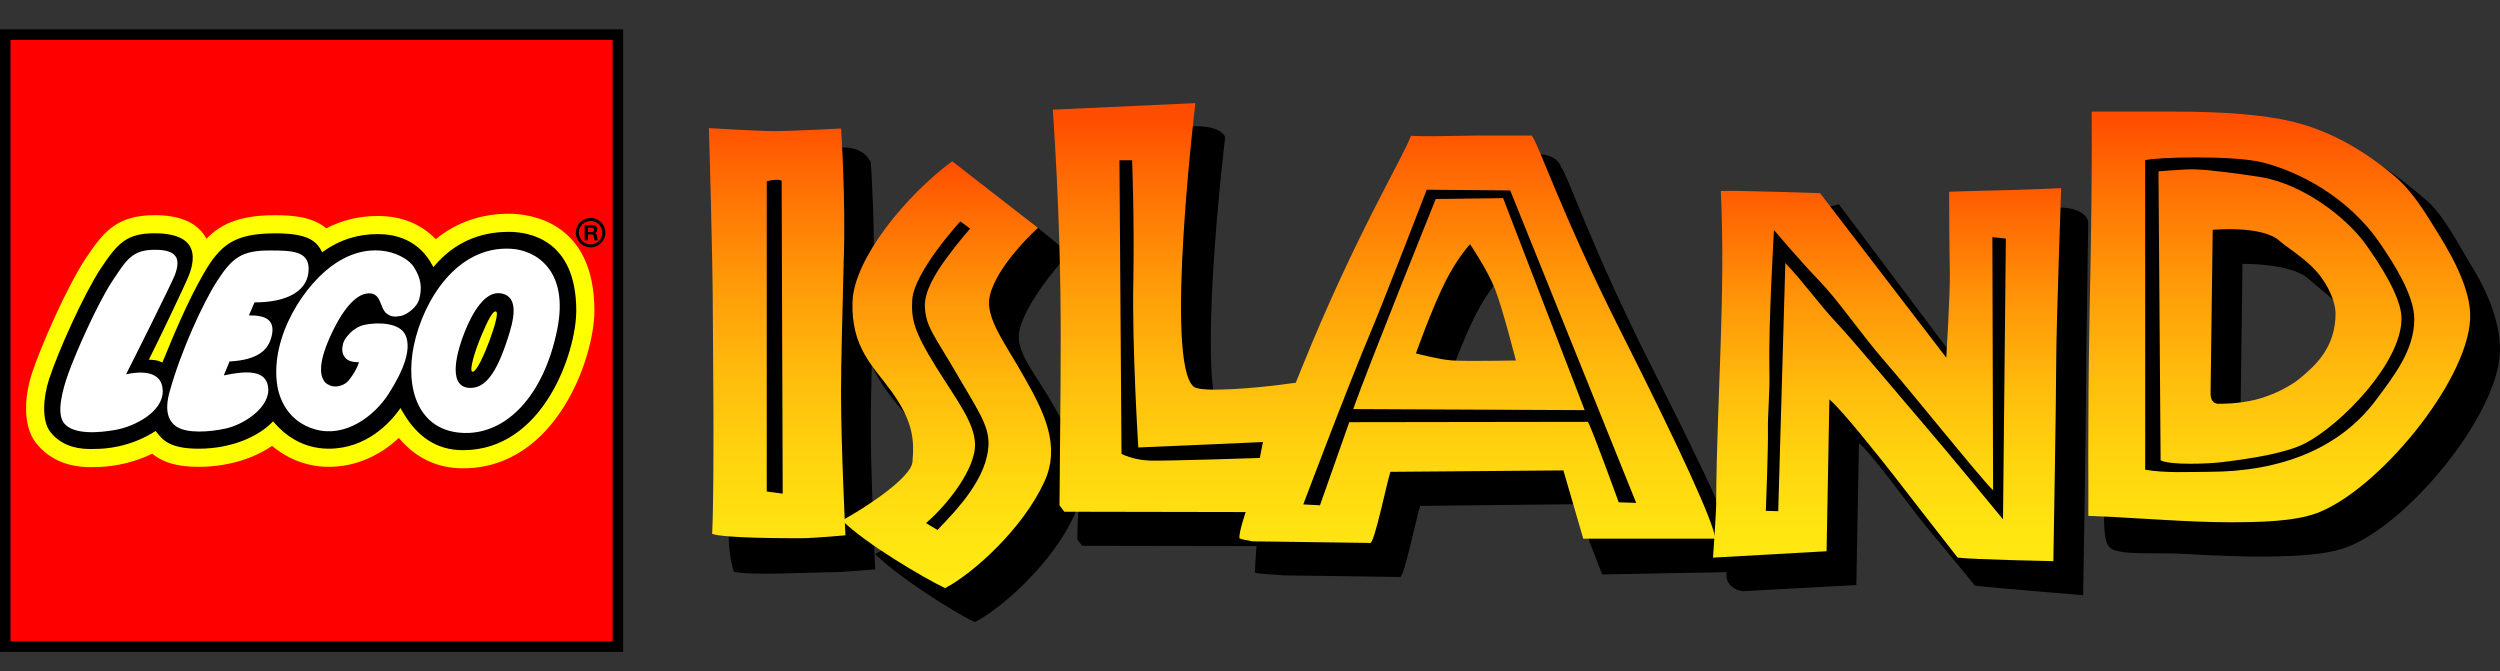 <?xml version="1.0" encoding="UTF-8" standalone="no"?>
<svg
   xmlns:dc="http://purl.org/dc/elements/1.1/"
   xmlns:cc="http://creativecommons.org/ns#"
   xmlns:rdf="http://www.w3.org/1999/02/22-rdf-syntax-ns#"
   xmlns:svg="http://www.w3.org/2000/svg"
   xmlns="http://www.w3.org/2000/svg"
   xmlns:xlink="http://www.w3.org/1999/xlink"
   xmlns:sodipodi="http://sodipodi.sourceforge.net/DTD/sodipodi-0.dtd"
   xmlns:inkscape="http://www.inkscape.org/namespaces/inkscape"
   width="1024"
   height="275"
   id="svg2"
   version="1.1"
   inkscape:version="0.48.4 r9939"
   sodipodi:docname="isle.svg">
  <rect width="100%" height="100%" fill="#333333" stroke="none"/>
  <defs
     id="defs3108">
    <linearGradient
       inkscape:collect="always"
       xlink:href="#SVGID_6_"
       id="linearGradient3285"
       gradientUnits="userSpaceOnUse"
       x1="341.885"
       y1="13.294"
       x2="341.885"
       y2="86.471"
       gradientTransform="matrix(2.731,0,0,2.731,0,12.031)" />
    <linearGradient
       inkscape:collect="always"
       xlink:href="#SVGID_5_"
       id="linearGradient3287"
       gradientUnits="userSpaceOnUse"
       x1="283.061"
       y1="20.953"
       x2="283.061"
       y2="83.329"
       gradientTransform="matrix(2.731,0,0,2.731,0,12.031)" />
    <linearGradient
       inkscape:collect="always"
       xlink:href="#SVGID_4_"
       id="linearGradient3289"
       gradientUnits="userSpaceOnUse"
       x1="221.596"
       y1="13.295"
       x2="221.596"
       y2="86.471"
       gradientTransform="matrix(2.731,0,0,2.731,0,12.031)" />
    <linearGradient
       inkscape:collect="always"
       xlink:href="#SVGID_3_"
       id="linearGradient3291"
       gradientUnits="userSpaceOnUse"
       x1="178.509"
       y1="13.295"
       x2="178.509"
       y2="86.471"
       gradientTransform="matrix(2.731,0,0,2.731,0,12.031)" />
    <linearGradient
       inkscape:collect="always"
       xlink:href="#SVGID_2_"
       id="linearGradient3293"
       gradientUnits="userSpaceOnUse"
       x1="141.988"
       y1="19.676"
       x2="141.988"
       y2="84.888"
       gradientTransform="matrix(2.731,0,0,2.731,0,12.031)" />
    <linearGradient
       inkscape:collect="always"
       xlink:href="#SVGID_1_"
       id="linearGradient3295"
       gradientUnits="userSpaceOnUse"
       x1="116.575"
       y1="13.294"
       x2="116.575"
       y2="86.471"
       gradientTransform="matrix(2.731,0,0,2.731,0,12.031)" />
  </defs>
  <sodipodi:namedview
     pagecolor="#ffffff"
     bordercolor="#666666"
     borderopacity="1"
     objecttolerance="10"
     gridtolerance="10"
     guidetolerance="10"
     inkscape:pageopacity="0"
     inkscape:pageshadow="2"
     inkscape:window-width="1920"
     inkscape:window-height="1018"
     id="namedview3106"
     showgrid="false"
     inkscape:zoom="0.65186406"
     inkscape:cx="396.21654"
     inkscape:cy="441.38808"
     inkscape:window-x="-8"
     inkscape:window-y="-8"
     inkscape:window-maximized="1"
     inkscape:current-layer="svg2" />
  <path
     d="m 1012.413,109.041 c -5.09,-8.173 -11.259,-20.86 -18.874,-27.307 C 982.001,71.959 967.608,60.624 951.122,56.787 939.935,54.138 923.483,61.183 902.729,61.183 H 868.956 c 0.158,21.845 -3.345,48.022 -4.096,81.863 -0.871,47.836 -5.835,75.809 -0.871,81.019 3.555,3.73 17.55,2.007 32.116,2.881 12.214,0.732 21.922,1.002 29.139,1.002 12.214,0 26.695,-0.3 36.07,-3.839 24.956,-9.445 61.148,-53.306 62.631,-79.184 0.598,-10.245 -3.637,-23.213 -11.532,-35.884 z m -58.379,60.031 c -3.413,2.84 -10.508,6.693 -17.635,8.503 -7.668,1.933 -15.264,1.745 -15.264,1.745 0,0 -3.64,0.557 -3.484,-4.604 l 0.871,-66.637 c 0,0 19.989,-0.366 27.097,6.185 2.474,2.283 9.74,7.651 14.516,13.069 5.47,6.204 8.711,11.016 8.711,14.953 0.003,14.38 -8.779,21.785 -14.811,26.785 z M 843.171,85.011 c -5.003,0 -32.604,7.477 -32.604,7.477 0,0 0.068,24.396 0.279,32.517 0.227,7.859 -1.341,33.617 -1.341,33.617 L 753.2,83.69 c 0,0 -32.812,8.105 -36.16,8.503 2.004,42.293 -4.391,79.34 -4.792,123.517 0.139,1.166 -1.133,2.613 -1.516,8.711 -2.163,-8.94 -11.797,-29.748 -34.573,-74.897 -24.814,-49.21 -34.469,-79.113 -36.681,-80.855 0,0 -0.855,-4.932 -8.697,-5.524 -7.843,-0.573 -39.652,5.819 -45.089,5.524 -3.105,8.678 -18.377,41.509 -40.299,95.809 -0.838,2.056 -1.655,4.148 -2.441,6.117 -1.775,0.243 -3.714,0.557 -5.838,0.836 -8.834,1.185 -32.673,3.52 -35.949,0.907 -12.146,-9.74 0.661,-116.163 0.661,-116.163 0,0 -1.445,-5.229 -14.516,-4.358 -13.069,0.871 -43.86,7.04 -43.86,7.04 2.649,39.595 1.95,70.001 1.95,92.794 0,16.015 -1.535,31.157 -2.736,45.045 -0.489,-10.054 -5.21,-20.177 -10.543,-29.571 -8.102,-14.568 -16.589,-22.951 -14.516,-31.943 2.946,-12.927 20.289,-31.441 20.289,-31.441 L 425.147,93.353 399.662,78.25 c -15.09,11.138 -33.765,30.027 -41.954,45.449 0.016,-0.975 0.055,-1.969 0.068,-2.979 0.89,-24.71 -1.081,-54.144 -1.081,-54.144 0,0 -2.231,-6.726 -12.58,-6.185 -6.69,0.347 -41.561,6.029 -41.561,6.029 0,0 1.622,52.59 1.622,78.19 0,7.668 -10.265,70.435 -3.626,89.501 5.298,1.761 32.271,0.279 39.783,0.279 5.158,0 18.156,-1.185 18.156,-1.185 0,0 -0.12,-2.354 -0.279,-6.24 -0.524,-11.395 -1.535,-35.914 -1.535,-51.946 0,-6.185 0.106,-13.804 0.33,-22.845 0.016,-0.887 0.035,-1.778 0.071,-2.684 4.653,11.119 13.976,19.639 19.273,26.924 9.183,12.635 10.316,18.053 9.582,26.731 -0.59,6.625 -18.296,18.872 -27.446,23.806 9.445,9.391 31.785,23.577 40.813,27.88 11.466,-6.029 31.714,-24.136 40.654,-43.565 0.887,-1.933 1.532,-3.886 1.988,-5.838 -0.385,5.404 -0.664,10.579 -0.68,15.51 l 1.969,2.613 71.445,0.123 c -0.453,5.751 -0.661,8.921 -0.661,10.751 0,0.748 10.579,0.942 10.874,1.237 l 48.568,0.664 c 1.6,0.434 6.761,-24.554 8.225,-29.12 0.453,0 63.466,-0.68 63.466,-0.68 l 11.1,28.77 50.971,-0.942 c -0.855,7.04 6.622,7.807 6.622,7.807 l 46.512,-2.526 1.062,-58.133 c 4.669,3.604 19.098,23.473 24.45,30.27 4.53,5.874 18.558,22.375 23.091,28.107 6.395,0.8 44.297,3.921 44.297,3.921 0,0 1.15,-67.579 1.15,-81.328 0,-14.153 0.948,-71.732 0.948,-71.732 0,0 -0.852,-5.729 -12.179,-5.729 z m -236.452,76.552 c -4.951,-0.366 -14.568,-2.856 -14.568,-2.856 0,0 6.622,-18.732 12.285,-29.814 4.844,-9.514 9.896,-14.918 9.896,-14.918 0,0 7.111,10.456 10.248,18.402 3.118,7.949 8.52,29.224 8.52,29.224 0,0 -21.034,0.38 -26.381,-0.038 z"
     id="path2986"
     inkscape:connector-curvature="0" />
  <linearGradient
     id="SVGID_1_"
     gradientUnits="userSpaceOnUse"
     x1="116.575"
     y1="13.294"
     x2="116.575"
     y2="86.471">
    <stop
       offset="0"
       style="stop-color:#FF4D00"
       id="stop2989" />
    <stop
       offset="0.099"
       style="stop-color:#FF6603"
       id="stop2991" />
    <stop
       offset="0.313"
       style="stop-color:#FF9508"
       id="stop2993" />
    <stop
       offset="0.516"
       style="stop-color:#FFBA0C"
       id="stop2995" />
    <stop
       offset="0.704"
       style="stop-color:#FFD50F"
       id="stop2997" />
    <stop
       offset="0.871"
       style="stop-color:#FFE511"
       id="stop2999" />
    <stop
       offset="1"
       style="stop-color:#FFEB12"
       id="stop3001" />
  </linearGradient>
  <path
     d="m 317.133,53.707 c 6.849,0.025 27.375,-1.081 27.375,-1.081 0,0 1.966,29.431 1.079,54.149 -0.298,11.919 -0.549,22.411 -0.773,31.455 -0.216,9.052 -0.333,16.668 -0.333,22.848 0,21.482 1.821,58.18 1.821,58.18 0,0 -13.006,1.196 -18.151,1.196 -7.509,0 -31.152,0 -36.452,-1.775 1.024,-21.925 0.289,-80.35 0.289,-88.004 0,-25.606 -1.63,-78.201 -1.63,-78.201 0,0 20.073,1.212 26.774,1.234 z m -3.072,20.619 v 126.996 l 6.535,0.871 -0.434,-127.864 c 0.295,-1.169 -5.068,-0.584 -6.1,-0.003 z"
     id="path3003"
     style="fill:url(#linearGradient3295)"
     inkscape:connector-curvature="0" />
  <linearGradient
     id="SVGID_2_"
     gradientUnits="userSpaceOnUse"
     x1="141.988"
     y1="19.676"
     x2="141.988"
     y2="84.888">
    <stop
       offset="0"
       style="stop-color:#FF4D00"
       id="stop3006" />
    <stop
       offset="0.099"
       style="stop-color:#FF6603"
       id="stop3008" />
    <stop
       offset="0.313"
       style="stop-color:#FF9508"
       id="stop3010" />
    <stop
       offset="0.516"
       style="stop-color:#FFBA0C"
       id="stop3012" />
    <stop
       offset="0.704"
       style="stop-color:#FFD50F"
       id="stop3014" />
    <stop
       offset="0.871"
       style="stop-color:#FFE511"
       id="stop3016" />
    <stop
       offset="1"
       style="stop-color:#FFEB12"
       id="stop3018" />
  </linearGradient>
  <path
     d="m 425.153,93.351 c 0,0 -16.791,14.961 -19.748,27.88 -2.059,9 6.42,19.391 14.522,33.959 7.941,13.976 14.522,27.615 7.843,42.137 -8.938,19.429 -29.185,37.53 -40.663,43.565 -9.028,-4.317 -32.746,-18.361 -42.184,-27.738 9.148,-4.94 28.23,-17.334 28.825,-23.959 0.737,-8.678 0.464,-16.414 -8.714,-29.043 -7.406,-10.196 -16.461,-17.804 -15.846,-36.539 0.579,-17.643 21.946,-43.62 40.824,-57.563 l 35.141,27.301 z m -27.809,0.292 -3.992,-2.976 c 0,0 -19.169,20.892 -19.713,32.328 -0.358,7.501 0.434,12.345 9.803,27.372 8.408,13.492 15.748,22.717 15.936,31.621 0.205,9.525 -10.368,23.893 -20.076,32.274 l 4.683,2.815 c 8.258,-8.547 20.587,-21.493 20.912,-35.215 0.186,-7.766 -4.803,-14.56 -13.287,-29.188 -8.73,-15.054 -12.378,-18.732 -12.78,-26.938 -0.295,-6.111 4.03,-13.484 9.041,-20.259 5.388,-7.283 9.473,-11.835 9.473,-11.835 z"
     id="path3020"
     style="fill:url(#linearGradient3293)"
     inkscape:connector-curvature="0" />
  <linearGradient
     id="SVGID_3_"
     gradientUnits="userSpaceOnUse"
     x1="178.509"
     y1="13.295"
     x2="178.509"
     y2="86.471">
    <stop
       offset="0"
       style="stop-color:#FF4D00"
       id="stop3023" />
    <stop
       offset="0.099"
       style="stop-color:#FF6603"
       id="stop3025" />
    <stop
       offset="0.313"
       style="stop-color:#FF9508"
       id="stop3027" />
    <stop
       offset="0.516"
       style="stop-color:#FFBA0C"
       id="stop3029" />
    <stop
       offset="0.704"
       style="stop-color:#FFD50F"
       id="stop3031" />
    <stop
       offset="0.871"
       style="stop-color:#FFE511"
       id="stop3033" />
    <stop
       offset="1"
       style="stop-color:#FFEB12"
       id="stop3035" />
  </linearGradient>
  <path
     d="m 489.63,42.238 c 0,0 -12.815,106.442 -0.653,116.171 3.266,2.616 27.11,0.306 35.941,-0.871 8.826,-1.177 14.467,-2.034 18.735,-2.179 -1.024,5.74 -2.127,19.535 -6.545,29.693 -4.852,11.182 -7.949,19.418 -9.271,24.718 l -91.904,-0.172 -1.961,-2.613 c 0.109,-19.713 0.489,-43.049 0.489,-68.95 0,-22.804 -0.563,-53.532 -3.211,-93.113 L 489.63,42.238 z M 463.707,65.632 h -5.18 l 0.838,120.262 c 0,0 4.65,2.55 11.644,2.758 6.988,0.208 45.018,-1.068 45.018,-1.068 l 1.27,-6.521 -51.042,2.22 c 0,0 -2.63,-41.056 -2.034,-68.728 0.434,-25.158 -0.513,-48.923 -0.513,-48.923 z"
     id="path3037"
     style="fill:url(#linearGradient3291)"
     inkscape:connector-curvature="0" />
  <linearGradient
     id="SVGID_4_"
     gradientUnits="userSpaceOnUse"
     x1="221.596"
     y1="13.295"
     x2="221.596"
     y2="86.471">
    <stop
       offset="0"
       style="stop-color:#FF4D00"
       id="stop3040" />
    <stop
       offset="0.099"
       style="stop-color:#FF6603"
       id="stop3042" />
    <stop
       offset="0.313"
       style="stop-color:#FF9508"
       id="stop3044" />
    <stop
       offset="0.516"
       style="stop-color:#FFBA0C"
       id="stop3046" />
    <stop
       offset="0.704"
       style="stop-color:#FFD50F"
       id="stop3048" />
    <stop
       offset="0.871"
       style="stop-color:#FFE511"
       id="stop3050" />
    <stop
       offset="1"
       style="stop-color:#FFEB12"
       id="stop3052" />
  </linearGradient>
  <path
     d="m 663.964,135.974 c 24.396,48.358 38.033,78.174 38.615,84.67 h -54.078 l -8.135,-27.965 c 0,0 -70.43,0.582 -70.867,0.582 -1.475,4.563 -6.622,29.562 -8.238,29.123 l -48.562,-0.666 c -0.298,-0.295 -5.063,-0.71 -5.063,-1.447 0,-5.885 8.924,-28.631 25.556,-69.542 21.925,-54.302 41.637,-86.415 44.726,-95.099 5.442,0.295 11.248,0.172 27.29,-0.12 h 22.069 c 2.209,1.33 11.862,31.255 36.687,80.465 z M 618.583,78.004 584.384,77.704 c 0,0 -17.73,45.985 -22.725,57.759 -9.86,23.396 -27.837,71.14 -27.837,71.14 l 6.84,0.366 11.99,-34.041 97.734,-0.145 c 1.619,2.507 12.632,32.962 12.632,32.962 l 7.171,0.243 -51.607,-127.984 z m -2.905,3.148 33.402,86.841 -94.812,-0.437 c 6.474,-18.252 33.819,-86.041 33.819,-86.041 l 27.591,-0.363 z m 5.229,66.508 c 0,0 -5.401,-21.28 -8.533,-29.226 -3.129,-7.944 -10.237,-18.405 -10.237,-18.405 0,0 -5.054,5.393 -9.91,14.92 -5.65,11.084 -12.269,29.808 -12.269,29.808 0,0 9.615,2.493 14.557,2.867 5.36,0.407 26.392,0.035 26.392,0.035 z"
     id="path3054"
     style="fill:url(#linearGradient3289)"
     inkscape:connector-curvature="0" />
  <linearGradient
     id="SVGID_5_"
     gradientUnits="userSpaceOnUse"
     x1="283.061"
     y1="20.953"
     x2="283.061"
     y2="83.329">
    <stop
       offset="0"
       style="stop-color:#FF4D00"
       id="stop3057" />
    <stop
       offset="0.099"
       style="stop-color:#FF6603"
       id="stop3059" />
    <stop
       offset="0.313"
       style="stop-color:#FF9508"
       id="stop3061" />
    <stop
       offset="0.516"
       style="stop-color:#FFBA0C"
       id="stop3063" />
    <stop
       offset="0.704"
       style="stop-color:#FFD50F"
       id="stop3065" />
    <stop
       offset="0.871"
       style="stop-color:#FFE511"
       id="stop3067" />
    <stop
       offset="1"
       style="stop-color:#FFEB12"
       id="stop3069" />
  </linearGradient>
  <path
     d="m 745.502,79.121 51.697,67.379 c 0,0 1.666,-27.572 1.453,-35.433 -0.224,-8.129 -0.292,-32.531 -0.292,-32.531 0,0 14.964,-0.492 19.956,-0.563 6.488,-0.09 25.936,-0.89 25.936,-0.89 0,0 -2.032,57.301 -2.032,71.445 0,13.741 -1.163,81.322 -1.163,81.322 0,0 -32.809,-0.653 -39.207,-1.453 -4.536,-5.743 -21.357,-27.421 -25.884,-33.29 -5.344,-6.808 -21.99,-27.875 -26.654,-31.479 l -1.144,62.158 -46.514,2.613 c 0,0 1.551,-21.499 1.283,-23.631 0.399,-44.163 3.913,-84.222 1.911,-126.523 3.331,-0.396 40.654,0.874 40.654,0.874 z m 26.717,69.122 c -10.008,-11.466 -18.746,-24.595 -26.955,-33.137 -8.211,-8.533 -18.642,-20.881 -18.642,-20.881 0,0 -2.296,38.672 -1.887,57.216 0.259,9.339 -0.721,17.938 -0.59,24.811 0.128,6.873 -0.735,30.45 -0.863,32.987 0.399,0 5.082,0.145 5.082,0.145 l 2.905,-101.655 c 8.004,8.405 13.162,16.114 20.901,24.39 7.736,8.274 28.082,32.711 35.668,41.495 9.598,11.114 32.593,39.106 32.593,39.106 l 1.163,-115.011 -5.519,-0.579 0.289,103.687 c -4.934,-4.669 -33.336,-40.163 -44.147,-52.574 z"
     id="path3071"
     style="fill:url(#linearGradient3287)"
     inkscape:connector-curvature="0" />
  <linearGradient
     id="SVGID_6_"
     gradientUnits="userSpaceOnUse"
     x1="341.885"
     y1="13.294"
     x2="341.885"
     y2="86.471">
    <stop
       offset="0"
       style="stop-color:#FF4D00"
       id="stop3074" />
    <stop
       offset="0.099"
       style="stop-color:#FF6603"
       id="stop3076" />
    <stop
       offset="0.313"
       style="stop-color:#FF9508"
       id="stop3078" />
    <stop
       offset="0.516"
       style="stop-color:#FFBA0C"
       id="stop3080" />
    <stop
       offset="0.704"
       style="stop-color:#FFD50F"
       id="stop3082" />
    <stop
       offset="0.871"
       style="stop-color:#FFE511"
       id="stop3084" />
    <stop
       offset="1"
       style="stop-color:#FFEB12"
       id="stop3086" />
  </linearGradient>
  <path
     d="m 856.764,45.719 c 4.861,0 10.824,0 17.883,0 h 15.895 c 20.748,0 36.709,1.33 47.899,3.981 16.474,3.834 30.857,12.681 42.388,22.449 7.613,6.447 12.777,15.363 17.861,23.525 7.894,12.665 13.659,25.035 13.069,35.286 -1.491,25.879 -37.683,69.703 -62.636,79.154 -9.372,3.547 -23.855,3.801 -36.07,3.801 -7.212,0 -16.922,-0.366 -29.136,-1.106 -14.568,-0.879 -23.38,-1.36 -28.53,-1.51 0.145,-7.204 -0.382,-34.759 0.5,-82.584 0.732,-33.849 1.032,-61.509 0.877,-82.996 z m 118.184,54.092 C 961.707,80.385 941.041,70.044 926.525,66.467 914.906,63.605 883.383,64.296 878.669,65.615 v 126.774 c 8.378,1.472 18.118,0.871 25.922,0.871 29.871,0 53.901,-9.694 68.614,-29.409 7.212,-9.716 15.682,-20.308 15.682,-33.109 0,-10.155 -8.938,-23.571 -13.94,-30.93 z M 925.419,72.431 c 17.943,2.766 35.715,16.837 43.21,27.165 6.319,8.703 15.03,22.291 15.03,30.824 0,18.249 -24.765,43.483 -39.33,51.086 -7.569,3.954 -21.291,6.248 -34.587,7.837 -4.866,0.579 -20.764,1.305 -24.759,-0.797 L 884.112,70.192 c 0,0 10.773,-0.923 14.372,-0.847 6.778,0.142 20.237,2.053 26.935,3.086 z m 8.359,26.294 C 926.667,92.177 906.328,94.151 906.328,94.151 l -0.877,66.631 c -0.153,5.156 3.493,4.598 3.493,4.598 0,0 7.589,0.199 15.248,-1.742 7.133,-1.81 14.235,-5.658 17.643,-8.495 6.029,-5.003 14.814,-12.414 14.814,-26.793 0,-3.929 -2.365,-10.991 -7.843,-17.206 -4.773,-5.42 -12.547,-10.134 -15.03,-12.419 z"
     id="path3088"
     style="fill:url(#linearGradient3285)"
     inkscape:connector-curvature="0" />
  <path
     d="M 0,12.031 V 267 H 255.247 V 12.031 H 0 z"
     id="path3090"
     inkscape:connector-curvature="0" />
  <rect
     x="4.309"
     y="16.335"
     width="246.632"
     height="246.362"
     id="rect3092"
     style="fill:#ff0000" />
  <path
     d="m 208.389,87.545 c -11.384,0 -21.575,3.585 -29.904,10.439 -5.912,-6.196 -14.068,-9.522 -23.672,-9.522 -7.698,0 -14.672,1.666 -21.157,5.071 -5.505,-4.612 -13.195,-5.385 -20.914,-5.385 -14.011,0 -22.012,3.241 -28.178,9.653 -0.298,-0.568 -0.609,-1.087 -0.931,-1.554 -3.681,-5.385 -10.494,-8.118 -20.256,-8.118 -15.409,0 -20.972,6.715 -28.309,17.777 -7.635,11.529 -18.443,36.135 -22.007,47.093 -2.941,9.044 -4.009,21.31 1.816,28.615 3.533,4.435 10.235,9.724 22.058,9.724 l 2.291,-0.041 c 3.875,0 13.115,-0.59 23.11,-5.464 4.612,3.766 10.521,5.379 19.025,5.379 11.384,0 22.159,-3.135 30.076,-8.58 6.66,5.571 14.707,8.58 23.208,8.58 10.587,0 20.671,-4.238 28.697,-11.854 6.933,8.274 15.753,12.46 26.31,12.46 38.331,0 53.811,-45.55 53.811,-64.545 0,-36.861 -26.843,-39.729 -35.073,-39.729 z"
     id="path3094"
     inkscape:connector-curvature="0"
     style="fill:#ffff00" />
  <path
     d="m 208.389,94.967 c -12.22,0 -22.402,4.615 -30.253,13.711 l -0.631,0.732 -0.461,-0.852 c -5.661,-10.475 -15.215,-12.673 -22.23,-12.673 -8.279,0 -15.548,2.286 -22.233,6.999 l -0.617,0.437 -0.355,-0.666 c -2.324,-4.369 -6.289,-7.075 -18.869,-7.075 -17.031,0 -22.607,4.882 -29.371,16.564 -6.677,11.526 -12.979,26.905 -16.01,34.295 l -0.838,2.037 -0.623,-0.262 c -1.234,-0.524 -2.19,-0.729 -3.932,-0.833 l -1.024,-0.06 0.475,-0.909 c 2.46,-4.735 14.505,-29.89 15.983,-33.675 1.414,-3.615 2.578,-8.684 0.109,-12.296 -2.215,-3.241 -6.971,-4.885 -14.134,-4.885 -11.458,0 -15.166,3.965 -22.124,14.453 -6.668,10.068 -17.378,33.716 -21.138,45.288 -2.411,7.419 -3.176,17.007 0.563,21.695 3.665,4.598 9.131,6.93 16.256,6.93 0.595,0 1.117,-0.016 1.537,-0.027 0.3,-0.008 0.552,-0.016 0.751,-0.016 3.856,0 13.918,-0.683 24.033,-7.029 l 0.522,-0.325 0.366,0.492 c 2.671,3.572 5.994,6.775 17.217,6.775 14.352,0 24.904,-5.524 29.988,-10.691 l 0.505,-0.516 0.472,0.546 c 4.213,4.863 11.499,10.661 22.318,10.661 15.737,0 25.379,-11.051 28.795,-15.805 l 0.609,-0.847 0.513,0.909 c 6.18,11.002 14.385,16.349 25.089,16.349 33.044,0 46.391,-40.313 46.391,-57.123 0.005,-29.158 -19.33,-32.307 -27.648,-32.307 z"
     id="path3096"
     inkscape:connector-curvature="0" />
  <path
     d="m 51.634,153.311 c 1.955,-3.755 18.634,-37.184 19.915,-40.48 2.889,-7.441 0.276,-10.404 -7.64,-10.519 -9.678,-0.128 -11.949,3.842 -17.905,12.831 -5.794,8.746 -14.699,28.547 -18.05,37.937 -2.269,6.343 -4.986,16.136 -1.75,20.223 3.815,4.836 14.23,4.039 21.288,2.744 7.602,-1.39 19.251,-7.255 19.167,-15.884 -0.082,-8.708 -9.549,-8.072 -15.024,-6.854 z m 50.329,-24.12 2.291,-5.33 c 13.784,0 22.241,-4.937 22.17,-13.839 -0.057,-7.305 -7.154,-7.408 -15.805,-7.425 -11.586,-0.027 -15.439,2.859 -21.723,12.558 -5.467,8.443 -14.694,28.202 -19.44,45.357 -2.103,7.605 -0.587,11.949 2.862,14.24 4.293,2.848 13.298,2.245 20.04,0.795 7.684,-1.649 18.691,-8.905 17.441,-17.157 -1.024,-6.775 -8.583,-6.66 -18.126,-4.628 l 2.337,-5.696 c 12.004,-0.672 15.944,-4.923 17.258,-10.396 1.641,-6.827 -2.763,-8.572 -9.306,-8.479 z m 47.451,3.837 c -5.063,1.057 -8.383,5.707 -8.877,7.665 -0.543,2.182 -0.655,4.342 1.199,6.199 1.638,1.638 5.308,1.469 5.308,1.469 -0.975,3.269 -3.927,7.526 -5.371,8.542 -1.958,1.39 -4.749,1.824 -6.633,0.923 -1.45,-0.691 -2.056,-1.09 -2.774,-2.608 -0.74,-1.551 -2.146,-5.748 2.676,-16.682 5.338,-12.111 10.688,-17.435 14.858,-18.235 6.638,-1.27 5.494,5.841 8.585,8.132 1.775,1.324 3.113,1.436 5.644,1.01 2.425,-0.418 6.81,-3.435 7.725,-7.064 1.076,-4.304 0.92,-8.077 -2.264,-13.055 -3.099,-4.841 -16.299,-11.48 -31.501,-1.851 -13.105,8.296 -27.555,30.605 -24.401,50.564 0.658,4.134 3.654,14.62 15.734,17.902 12.157,3.301 23.893,-5.328 29.846,-14.612 6.521,-10.158 9.262,-18.405 7.029,-23.82 -2.286,-5.549 -11.698,-5.543 -16.783,-4.478 z m 60.13,-31.122 c -22.569,-1.469 -36.239,21.559 -40.01,39.488 -3.725,17.678 1.769,35.54 20.778,35.952 16.977,0.363 32.353,-14.931 37.913,-42.317 4.975,-24.516 -8.91,-32.49 -18.681,-33.123 z"
     id="path3098"
     inkscape:connector-curvature="0"
     style="fill:#ffffff" />
  <path
     d="m 205.249,120.174 c -6.455,-1.155 -11.633,7.512 -15.03,16.086 -2.291,5.77 -7.624,21.93 1.857,22.605 6.758,0.483 11.428,-6.338 15.925,-20.341 2.111,-6.578 5.145,-16.947 -2.753,-18.35 z"
     id="path3100"
     inkscape:connector-curvature="0" />
  <path
     d="m 203.081,127.552 c -1.374,-0.21 -3.525,4.192 -6.193,10.59 -2.449,5.876 -4.721,13.596 -3.476,14.077 1.674,0.661 5.281,-7.826 7.051,-12.613 2.045,-5.519 3.959,-11.846 2.619,-12.053 z"
     id="path3102"
     inkscape:connector-curvature="0"
     style="fill:#ffff00" />
  <path
     d="m 241.916,89.238 c -3.348,0 -6.059,2.712 -6.059,6.048 0,3.345 2.712,6.048 6.059,6.048 3.345,0 6.054,-2.703 6.054,-6.048 0,-3.337 -2.712,-6.048 -6.054,-6.048 z m 0,10.844 c -2.651,0 -4.798,-2.149 -4.798,-4.795 0,-2.646 2.149,-4.79 4.798,-4.79 2.646,0 4.795,2.144 4.795,4.79 0,2.646 -2.149,4.795 -4.795,4.795 z m 1.764,-4.579 v -0.016 c 0.691,-0.281 0.989,-0.83 0.989,-1.567 0,-0.945 -0.715,-1.723 -1.835,-1.723 h -3.372 v 6.251 h 1.371 v -2.441 h 1.379 c 0.691,0 0.945,0.287 1.046,0.945 0.068,0.5 0.052,1.1 0.221,1.496 h 1.374 c -0.243,-0.35 -0.238,-1.087 -0.259,-1.48 -0.046,-0.628 -0.24,-1.289 -0.912,-1.464 z m -1.335,-0.478 h -1.513 v -1.761 h 1.513 c 0.612,0 0.945,0.262 0.945,0.866 0,0.634 -0.333,0.896 -0.945,0.896 z"
     id="path3104"
     inkscape:connector-curvature="0" />
</svg>

